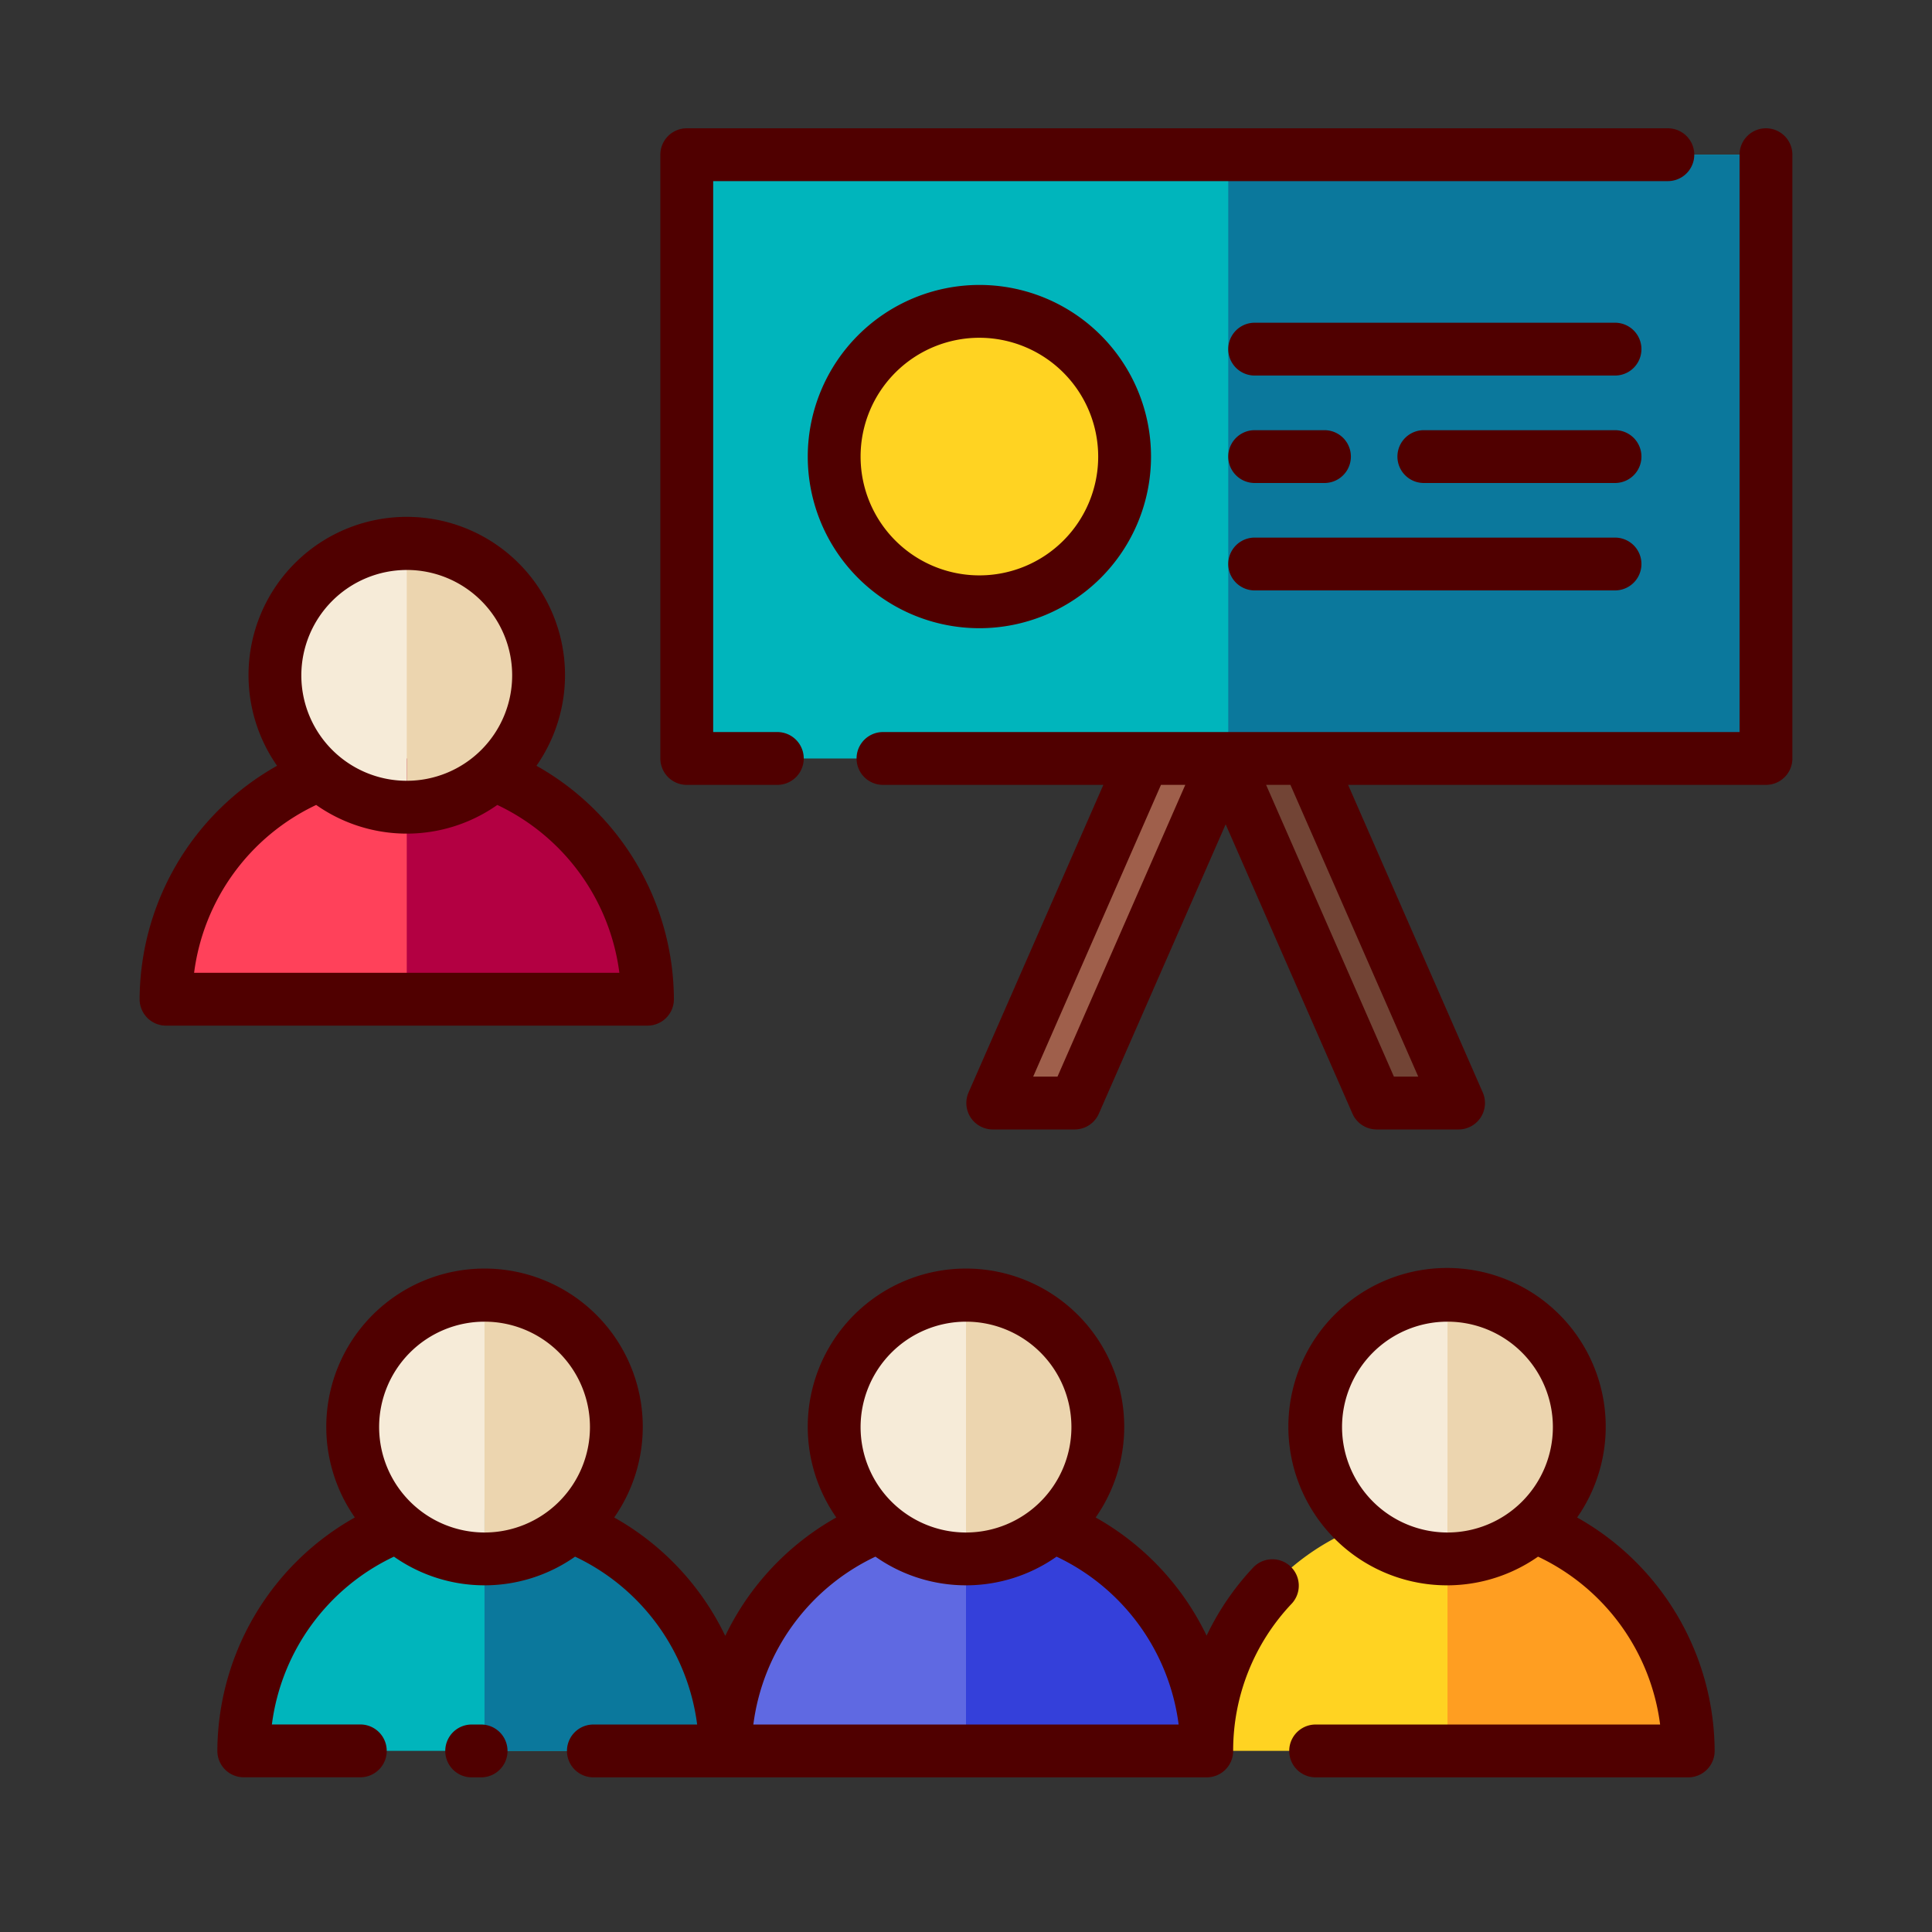 <svg id="Layer_1" height="512" viewBox="0 0 128 128" width="512" xmlns="http://www.w3.org/2000/svg" data-name="Layer 1"><rect x="0" y="0" width="128" height="128" fill="#333333" stroke="none"/><path d="m45.5 10.246h71.5v40.006h-71.5z" fill="#00b5bc"/><path d="m81.375 10.246h35.625v40.006h-35.625z" fill="#0b789c"/><path d="m32.1 100.055a15.949 15.949 0 0 0 -15.947 15.945h31.9a15.949 15.949 0 0 0 -15.953-15.945z" fill="#00b5bc"/><circle cx="32.102" cy="94.549" fill="#f6ebd8" r="8.734"/><path d="m64 100.055a15.949 15.949 0 0 0 -15.949 15.945h31.9a15.949 15.949 0 0 0 -15.951-15.945z" fill="#5f69e2"/><circle cx="64" cy="94.549" fill="#f6ebd8" r="8.734"/><path d="m95.9 100.055a15.949 15.949 0 0 0 -15.951 15.945h31.9a15.949 15.949 0 0 0 -15.949-15.945z" fill="#ffd322"/><circle cx="95.898" cy="94.549" fill="#f6ebd8" r="8.734"/><path d="m26.949 50.252a15.949 15.949 0 0 0 -15.949 15.948h31.9a15.949 15.949 0 0 0 -15.951-15.948z" fill="#ff415a"/><circle cx="26.949" cy="44.746" fill="#f6ebd8" r="8.734"/><circle cx="64.887" cy="30.249" fill="#ffd322" r="9.621"/><path d="m71.206 73.079h-5.433l10-22.827h5.433z" fill="#9f5f4b"/><path d="m91.206 73.079h5.433l-10-22.827h-5.433z" fill="#724435"/><path d="m32.1 100.055v15.945h15.951a15.949 15.949 0 0 0 -15.951-15.945z" fill="#0b789c"/><path d="m64 100.055v15.945h15.949a15.949 15.949 0 0 0 -15.949-15.945z" fill="#3440da"/><path d="m95.9 100.055v15.945h15.949a15.949 15.949 0 0 0 -15.949-15.945z" fill="#ff9e21"/><path d="m40.836 94.549a8.734 8.734 0 0 0 -8.736-8.734v17.468a8.734 8.734 0 0 0 8.736-8.734z" fill="#ecd5af"/><path d="m26.949 50.252v15.948h15.951a15.949 15.949 0 0 0 -15.951-15.948z" fill="#b30042"/><path d="m35.683 44.746a8.734 8.734 0 0 0 -8.734-8.734v17.468a8.734 8.734 0 0 0 8.734-8.734z" fill="#ecd5af"/><path d="m104.632 94.549a8.734 8.734 0 0 0 -8.732-8.734v17.468a8.734 8.734 0 0 0 8.732-8.734z" fill="#ecd5af"/><path d="m72.734 94.549a8.734 8.734 0 0 0 -8.734-8.734v17.468a8.734 8.734 0 0 0 8.734-8.734z" fill="#ecd5af"/><g fill="#500000"><path d="m31.875 114.254h-.625a1.75 1.75 0 1 0 0 3.5h.625a1.75 1.75 0 1 0 0-3.5z"/><path d="m104.49 100.538a10.513 10.513 0 1 0 -2.591 2.594 14.324 14.324 0 0 1 8.088 11.122h-22.823a1.75 1.75 0 0 0 0 3.5h24.683a1.75 1.75 0 0 0 1.753-1.754 17.831 17.831 0 0 0 -9.11-15.462zm-15.576-5.989a6.984 6.984 0 1 1 6.984 6.983 6.992 6.992 0 0 1 -6.984-6.983z"/><path d="m85.5 103.783a1.749 1.749 0 0 0 -2.474.071 17.68 17.68 0 0 0 -3.085 4.513 17.857 17.857 0 0 0 -7.35-7.83 10.484 10.484 0 1 0 -17.184 0 17.856 17.856 0 0 0 -7.357 7.845 17.856 17.856 0 0 0 -7.357-7.845 10.484 10.484 0 1 0 -17.184 0 17.828 17.828 0 0 0 -9.109 15.463 1.75 1.75 0 0 0 1.75 1.75h7.722a1.75 1.75 0 1 0 0-3.5h-5.859a14.321 14.321 0 0 1 8.087-11.118 10.426 10.426 0 0 0 12 0 14.324 14.324 0 0 1 8.088 11.122h-6.875a1.75 1.75 0 1 0 0 3.5h40.636a1.75 1.75 0 0 0 1.751-1.754 14.143 14.143 0 0 1 3.873-9.747 1.75 1.75 0 0 0 -.073-2.47zm-60.382-9.234a6.984 6.984 0 1 1 6.984 6.983 6.992 6.992 0 0 1 -6.984-6.983zm38.882-6.985a6.984 6.984 0 1 1 -6.984 6.984 6.992 6.992 0 0 1 6.984-6.984zm-14.089 26.69a14.323 14.323 0 0 1 8.089-11.122 10.426 10.426 0 0 0 12 0 14.324 14.324 0 0 1 8.088 11.122z"/><path d="m44.648 66.2a17.832 17.832 0 0 0 -9.106-15.466 10.484 10.484 0 1 0 -17.185 0 17.83 17.83 0 0 0 -9.107 15.466 1.75 1.75 0 0 0 1.75 1.751h31.9a1.75 1.75 0 0 0 1.748-1.751zm-17.7-28.439a6.984 6.984 0 1 1 -6.984 6.984 6.992 6.992 0 0 1 6.985-6.983zm-14.088 26.69a14.322 14.322 0 0 1 8.088-11.121 10.426 10.426 0 0 0 12 0 14.324 14.324 0 0 1 8.087 11.121z"/><path d="m117 8.5a1.75 1.75 0 0 0 -1.75 1.75v38.25h-56.75a1.75 1.75 0 1 0 0 3.5h14.6l-8.93 20.377a1.75 1.75 0 0 0 1.6 2.452h5.433a1.75 1.75 0 0 0 1.6-1.048l8.4-19.168 8.4 19.168a1.75 1.75 0 0 0 1.6 1.048h5.433a1.75 1.75 0 0 0 1.6-2.452l-8.92-20.377h27.684a1.75 1.75 0 0 0 1.75-1.75v-40.004a1.75 1.75 0 0 0 -1.75-1.746zm-46.938 62.829h-1.611l8.466-19.329h1.611zm23.9 0h-1.612l-8.467-19.329h1.611z"/><path d="m45.5 52h6a1.75 1.75 0 0 0 0-3.5h-4.25v-36.5h63.25a1.75 1.75 0 1 0 0-3.5h-65a1.75 1.75 0 0 0 -1.75 1.75v40.002a1.75 1.75 0 0 0 1.75 1.748z"/><path d="m53.516 30.249a11.371 11.371 0 1 0 11.371-11.371 11.384 11.384 0 0 0 -11.371 11.371zm19.242 0a7.871 7.871 0 1 1 -7.871-7.871 7.88 7.88 0 0 1 7.871 7.871z"/><path d="m107 21.381h-23.875a1.75 1.75 0 0 0 0 3.5h23.875a1.75 1.75 0 1 0 0-3.5z"/><path d="m107 28.5h-12.667a1.75 1.75 0 0 0 0 3.5h12.667a1.75 1.75 0 0 0 0-3.5z"/><path d="m83.125 32h4.625a1.75 1.75 0 0 0 0-3.5h-4.625a1.75 1.75 0 0 0 0 3.5z"/><path d="m83.125 39.117h23.875a1.75 1.75 0 1 0 0-3.5h-23.875a1.75 1.75 0 0 0 0 3.5z"/></g></svg>